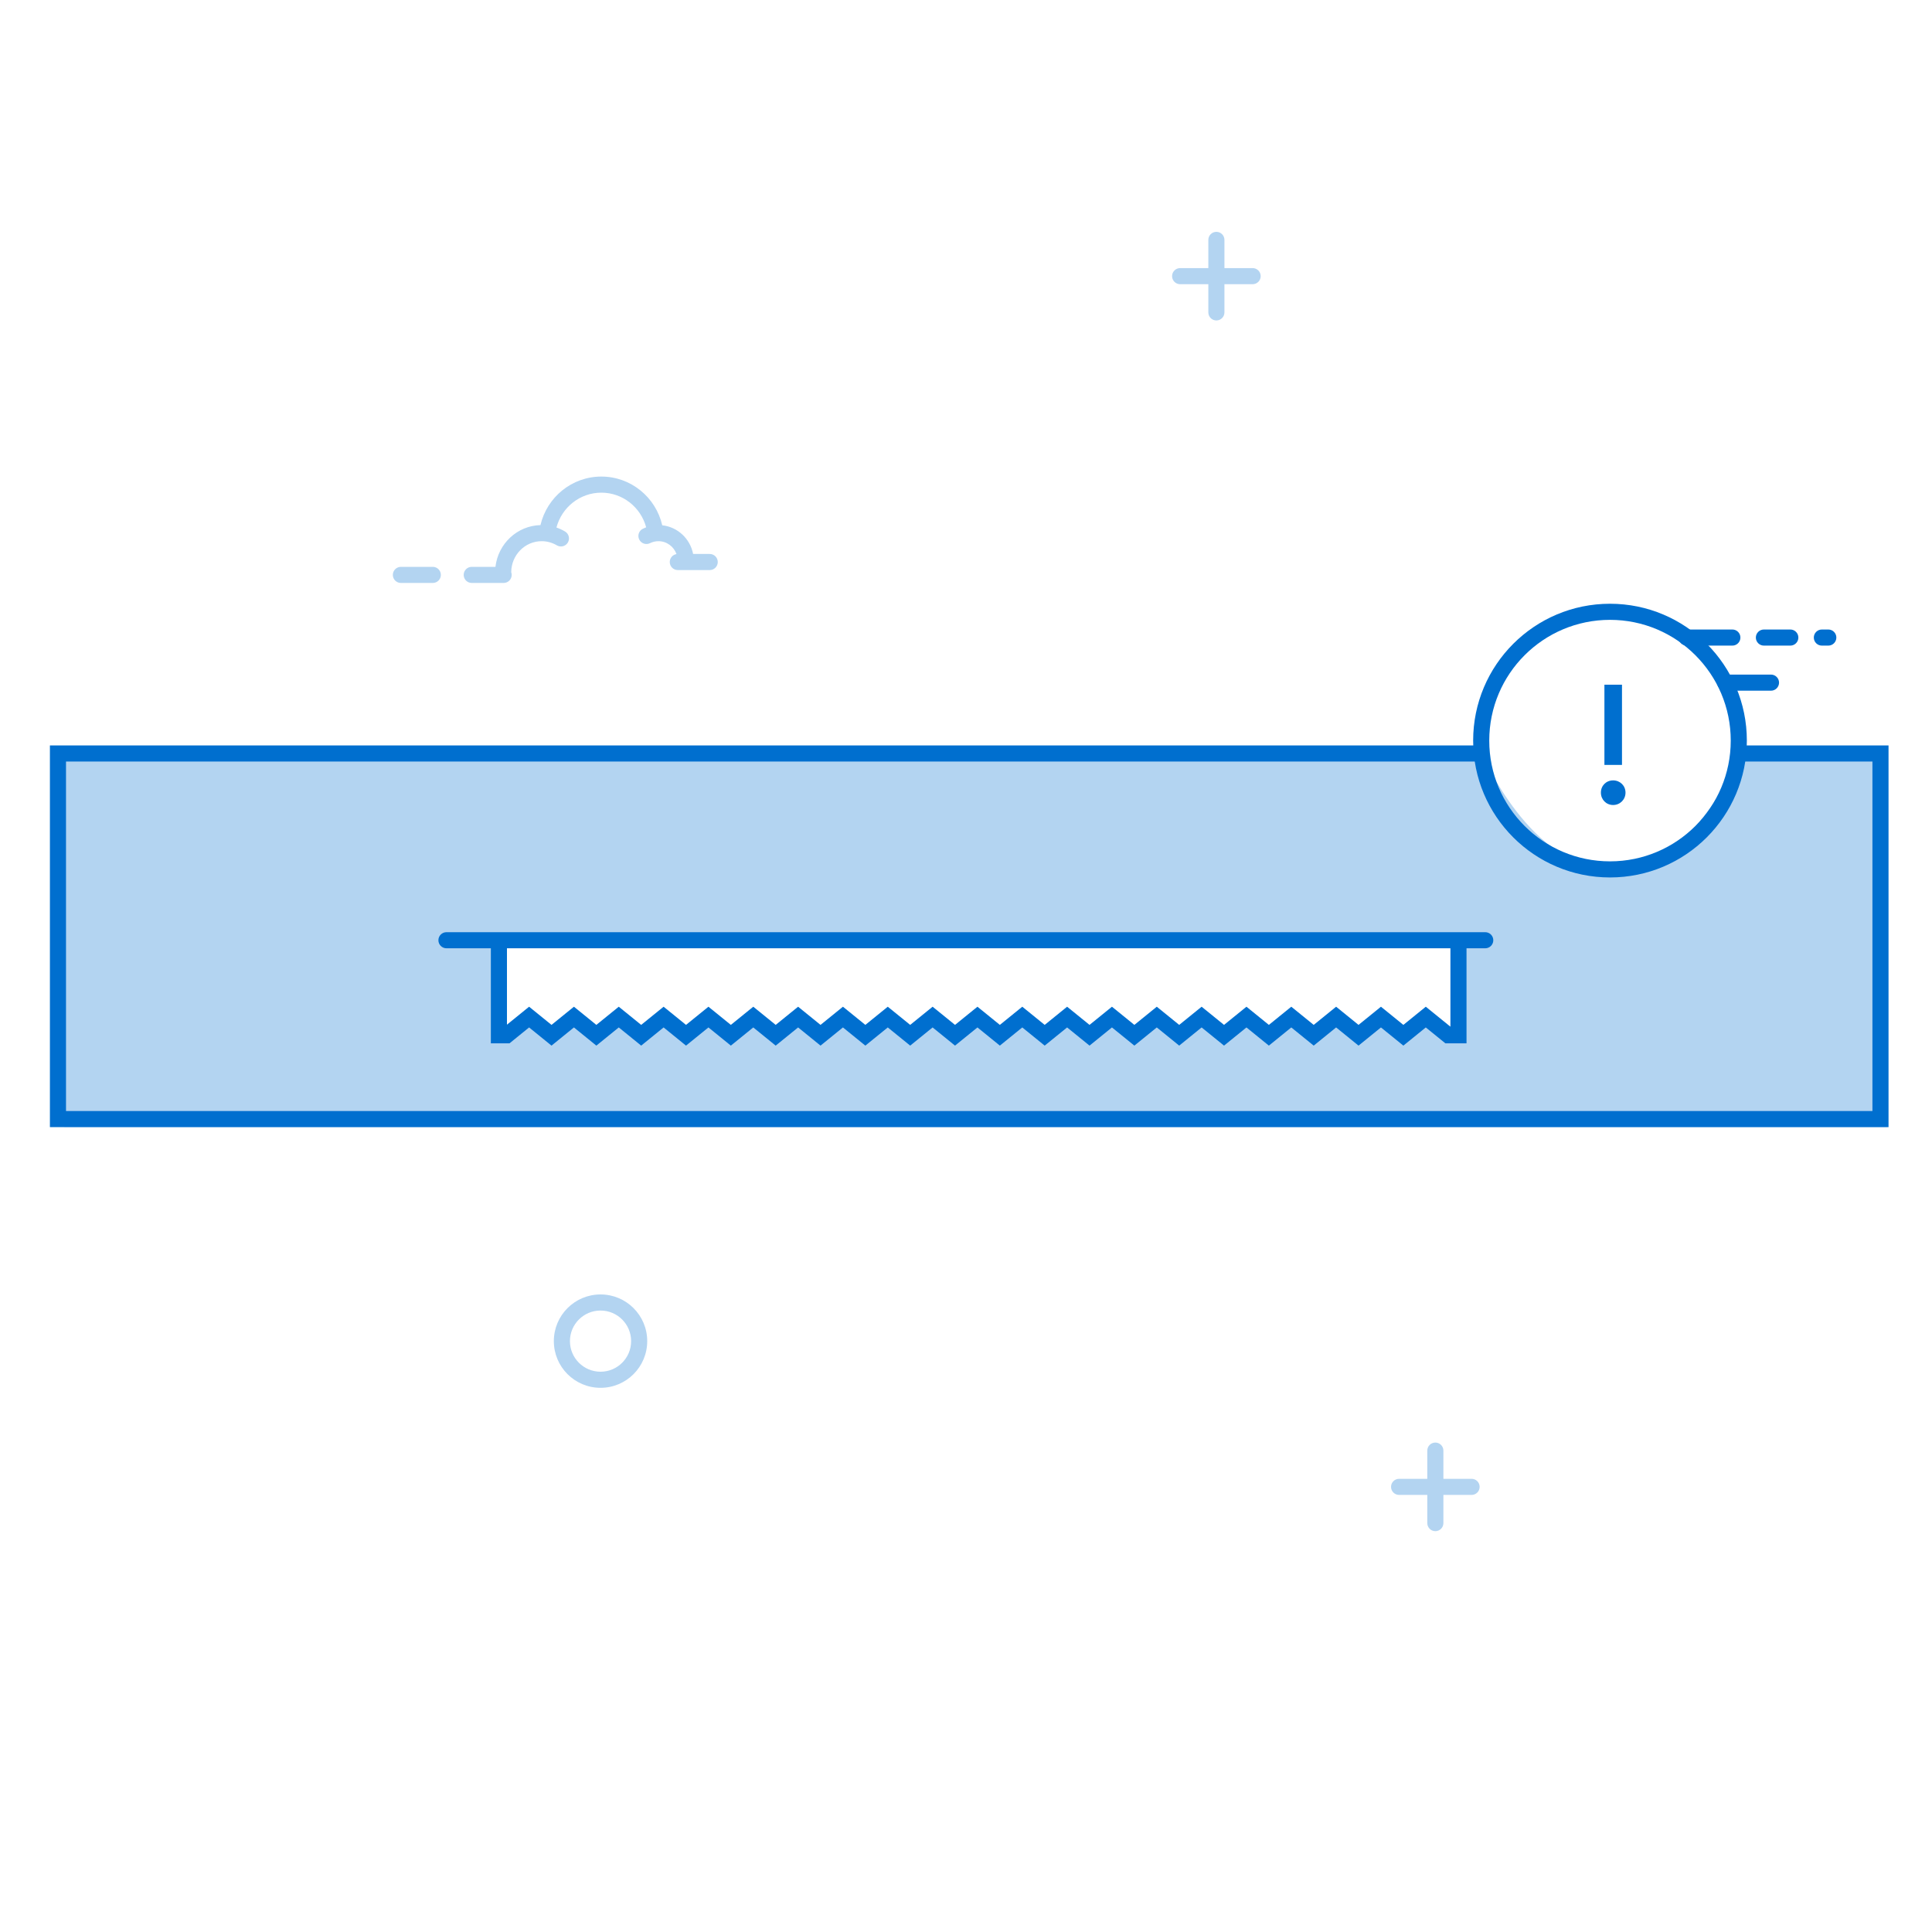 <svg width="300" height="300" viewBox="0 0 300 300" fill="none" xmlns="http://www.w3.org/2000/svg">
<rect x="0" y="0" width="300" height="300" fill="#333333" stroke="none"/>
<g clip-path="url(#clip0)">
<rect width="300" height="300" fill="white"/>
<path fill-rule="evenodd" clip-rule="evenodd" d="M9.987 117H230.106C230.106 117 237.64 135 250.5 135C263.36 135 270.163 117 270.163 117H293V175H9.987V117Z" fill="#B3D4F1"/>
<path d="M270.125 117H292V173.77H9V173.77V117H229.932" stroke="#006FCF" stroke-width="2.5"/>
<path fill-rule="evenodd" clip-rule="evenodd" d="M226.47 146V160.754H224.877L221.396 157.931L217.915 160.754L214.434 157.931L210.953 160.754L207.472 157.931L203.992 160.754L200.511 157.931L197.03 160.754L193.549 157.931L190.068 160.754L186.587 157.931L183.106 160.754L179.625 157.931L176.144 160.754L172.663 157.931L169.182 160.754L165.701 157.931L162.22 160.754L158.739 157.931L155.258 160.754L151.777 157.931L148.296 160.754L144.815 157.931L141.334 160.754L137.853 157.931L134.372 160.754L130.892 157.931L127.411 160.754L123.93 157.931L120.449 160.754L116.968 157.931L113.487 160.754L110.006 157.931L106.525 160.754L103.044 157.931L99.563 160.754L96.082 157.931L92.601 160.754L89.12 157.931L85.639 160.754L82.158 157.931L78.677 160.754H77.47V146" fill="white"/>
<path d="M221.396 156.322L217.915 159.144L214.434 156.322L210.953 159.144L207.472 156.322L203.992 159.144L200.511 156.322L197.03 159.144L193.549 156.322L190.068 159.144L186.587 156.322L183.106 159.144L179.625 156.322L176.144 159.144L172.663 156.322L169.182 159.144L165.701 156.322L162.22 159.144L158.739 156.322L155.258 159.144L151.777 156.322L148.296 159.144L144.815 156.322L141.334 159.144L137.853 156.322L134.372 159.144L130.892 156.322L127.411 159.144L123.93 156.322L120.449 159.144L116.968 156.322L113.487 159.144L110.006 156.322L106.525 159.144L103.044 156.322L99.563 159.144L96.082 156.322L92.601 159.144L89.12 156.322L85.639 159.144L82.158 156.322L78.72 159.11V146H76.22V162.004H79.12L82.158 159.54L85.639 162.363L89.12 159.54L92.601 162.363L96.082 159.54L99.563 162.363L103.044 159.54L106.525 162.363L110.006 159.54L113.487 162.363L116.968 159.54L120.449 162.363L123.93 159.54L127.411 162.363L130.892 159.54L134.372 162.363L137.853 159.54L141.334 162.363L144.815 159.54L148.296 162.363L151.777 159.54L155.258 162.363L158.739 159.54L162.22 162.363L165.701 159.54L169.182 162.363L172.663 159.54L176.144 162.363L179.625 159.54L183.106 162.363L186.587 159.54L190.068 162.363L193.549 159.54L197.03 162.363L200.511 159.54L203.992 162.363L207.472 159.54L210.953 162.363L214.434 159.54L217.915 162.363L221.396 159.54L224.434 162.004H227.72V146H225.22V159.422L221.396 156.322Z" fill="#006FCF"/>
<path d="M69.325 147.25H230.629C231.319 147.25 231.879 146.69 231.879 146C231.879 145.31 231.319 144.75 230.629 144.75H69.325C68.635 144.75 68.075 145.31 68.075 146C68.075 146.69 68.635 147.25 69.325 147.25Z" fill="#006FCF"/>
<path fill-rule="evenodd" clip-rule="evenodd" d="M250 136.25C261.736 136.25 271.25 126.736 271.25 115C271.25 103.264 261.736 93.75 250 93.75C238.264 93.75 228.75 103.264 228.75 115C228.75 126.736 238.264 136.25 250 136.25ZM250 133.75C239.645 133.75 231.25 125.355 231.25 115C231.25 104.645 239.645 96.25 250 96.25C260.355 96.25 268.75 104.645 268.75 115C268.75 125.355 260.355 133.75 250 133.75ZM250.484 125C251.563 125 252.408 124.155 252.408 123.076C252.408 121.997 251.563 121.178 250.484 121.178C249.405 121.178 248.586 121.997 248.586 123.076C248.586 124.155 249.405 125 250.484 125ZM251.862 118.773V106.319H249.132V118.773H251.862Z" fill="#006FCF"/>
<path fill-rule="evenodd" clip-rule="evenodd" d="M100.5 208.25C100.5 212.254 97.254 215.5 93.25 215.5C89.246 215.5 86 212.254 86 208.25C86 204.246 89.246 201 93.25 201C97.254 201 100.5 204.246 100.5 208.25ZM88.5 208.25C88.5 210.873 90.627 213 93.25 213C95.873 213 98 210.873 98 208.25C98 205.627 95.873 203.5 93.25 203.5C90.627 203.5 88.5 205.627 88.5 208.25Z" fill="#B3D4F1"/>
<path fill-rule="evenodd" clip-rule="evenodd" d="M86.406 81.915C86.87 82.073 87.316 82.279 87.74 82.531C88.334 82.882 88.53 83.649 88.178 84.243C87.826 84.837 87.059 85.033 86.465 84.681C85.754 84.259 84.948 84.035 84.107 84.035C81.515 84.035 79.401 86.181 79.383 88.849C79.43 88.981 79.456 89.122 79.456 89.27C79.456 89.96 78.896 90.52 78.206 90.52H73.25C72.56 90.52 72 89.96 72 89.27C72 88.579 72.56 88.02 73.25 88.02H76.932C77.346 84.433 80.3 81.629 83.924 81.537C84.939 77.195 88.807 74 93.376 74C97.959 74 101.83 77.213 102.834 81.567C105.237 81.827 107.171 83.657 107.627 86.02H110.205C110.896 86.02 111.455 86.579 111.455 87.27C111.455 87.96 110.896 88.52 110.205 88.52H105.25C104.56 88.52 104 87.96 104 87.27C104 86.649 104.453 86.134 105.046 86.036C104.626 84.866 103.527 84.035 102.243 84.035C101.783 84.035 101.34 84.141 100.937 84.341C100.319 84.65 99.569 84.399 99.26 83.781C98.952 83.163 99.203 82.413 99.821 82.105C99.989 82.021 100.161 81.946 100.336 81.88C99.501 78.766 96.685 76.5 93.376 76.5C90.056 76.5 87.229 78.781 86.406 81.915ZM67.206 90.52H62.25C61.56 90.52 61 89.96 61 89.27C61 88.579 61.56 88.02 62.25 88.02H67.206C67.896 88.02 68.456 88.579 68.456 89.27C68.456 89.96 67.896 90.52 67.206 90.52Z" fill="#B3D4F1"/>
<path fill-rule="evenodd" clip-rule="evenodd" d="M221.63 229.63V225.25C221.63 224.56 222.189 224 222.88 224C223.57 224 224.13 224.56 224.13 225.25V229.63H228.509C229.2 229.63 229.759 230.189 229.759 230.88C229.759 231.57 229.2 232.13 228.509 232.13H224.13V236.509C224.13 237.2 223.57 237.759 222.88 237.759C222.189 237.759 221.63 237.2 221.63 236.509V232.13H217.25C216.56 232.13 216 231.57 216 230.88C216 230.189 216.56 229.63 217.25 229.63H221.63Z" fill="#B3D4F1"/>
<path fill-rule="evenodd" clip-rule="evenodd" d="M187.63 41.63V37.25C187.63 36.56 188.189 36 188.88 36C189.57 36 190.13 36.56 190.13 37.25V41.63H194.509C195.2 41.63 195.759 42.189 195.759 42.88C195.759 43.57 195.2 44.13 194.509 44.13H190.13V48.51C190.13 49.2 189.57 49.76 188.88 49.76C188.189 49.76 187.63 49.2 187.63 48.51V44.13H183.25C182.56 44.13 182 43.57 182 42.88C182 42.189 182.56 41.63 183.25 41.63H187.63Z" fill="#B3D4F1"/>
<path fill-rule="evenodd" clip-rule="evenodd" d="M269 100.25H261.898C261.208 100.25 260.648 99.69 260.648 99C260.648 98.31 261.208 97.75 261.898 97.75H269C269.69 97.75 270.25 98.31 270.25 99C270.25 99.69 269.69 100.25 269 100.25ZM275 107.25H267.898C267.208 107.25 266.648 106.69 266.648 106C266.648 105.31 267.208 104.75 267.898 104.75H275C275.69 104.75 276.25 105.31 276.25 106C276.25 106.69 275.69 107.25 275 107.25ZM273.898 100.25H278C278.69 100.25 279.25 99.69 279.25 99C279.25 98.31 278.69 97.75 278 97.75H273.898C273.208 97.75 272.648 98.31 272.648 99C272.648 99.69 273.208 100.25 273.898 100.25ZM283.898 100.25H282.898C282.208 100.25 281.648 99.69 281.648 99C281.648 98.31 282.208 97.75 282.898 97.75H283.898C284.589 97.75 285.148 98.31 285.148 99C285.148 99.69 284.589 100.25 283.898 100.25Z" fill="#006FCF"/>
</g>
<defs>
<clipPath id="clip0">
<rect width="300" height="300" fill="white"/>
</clipPath>
</defs>
</svg>

